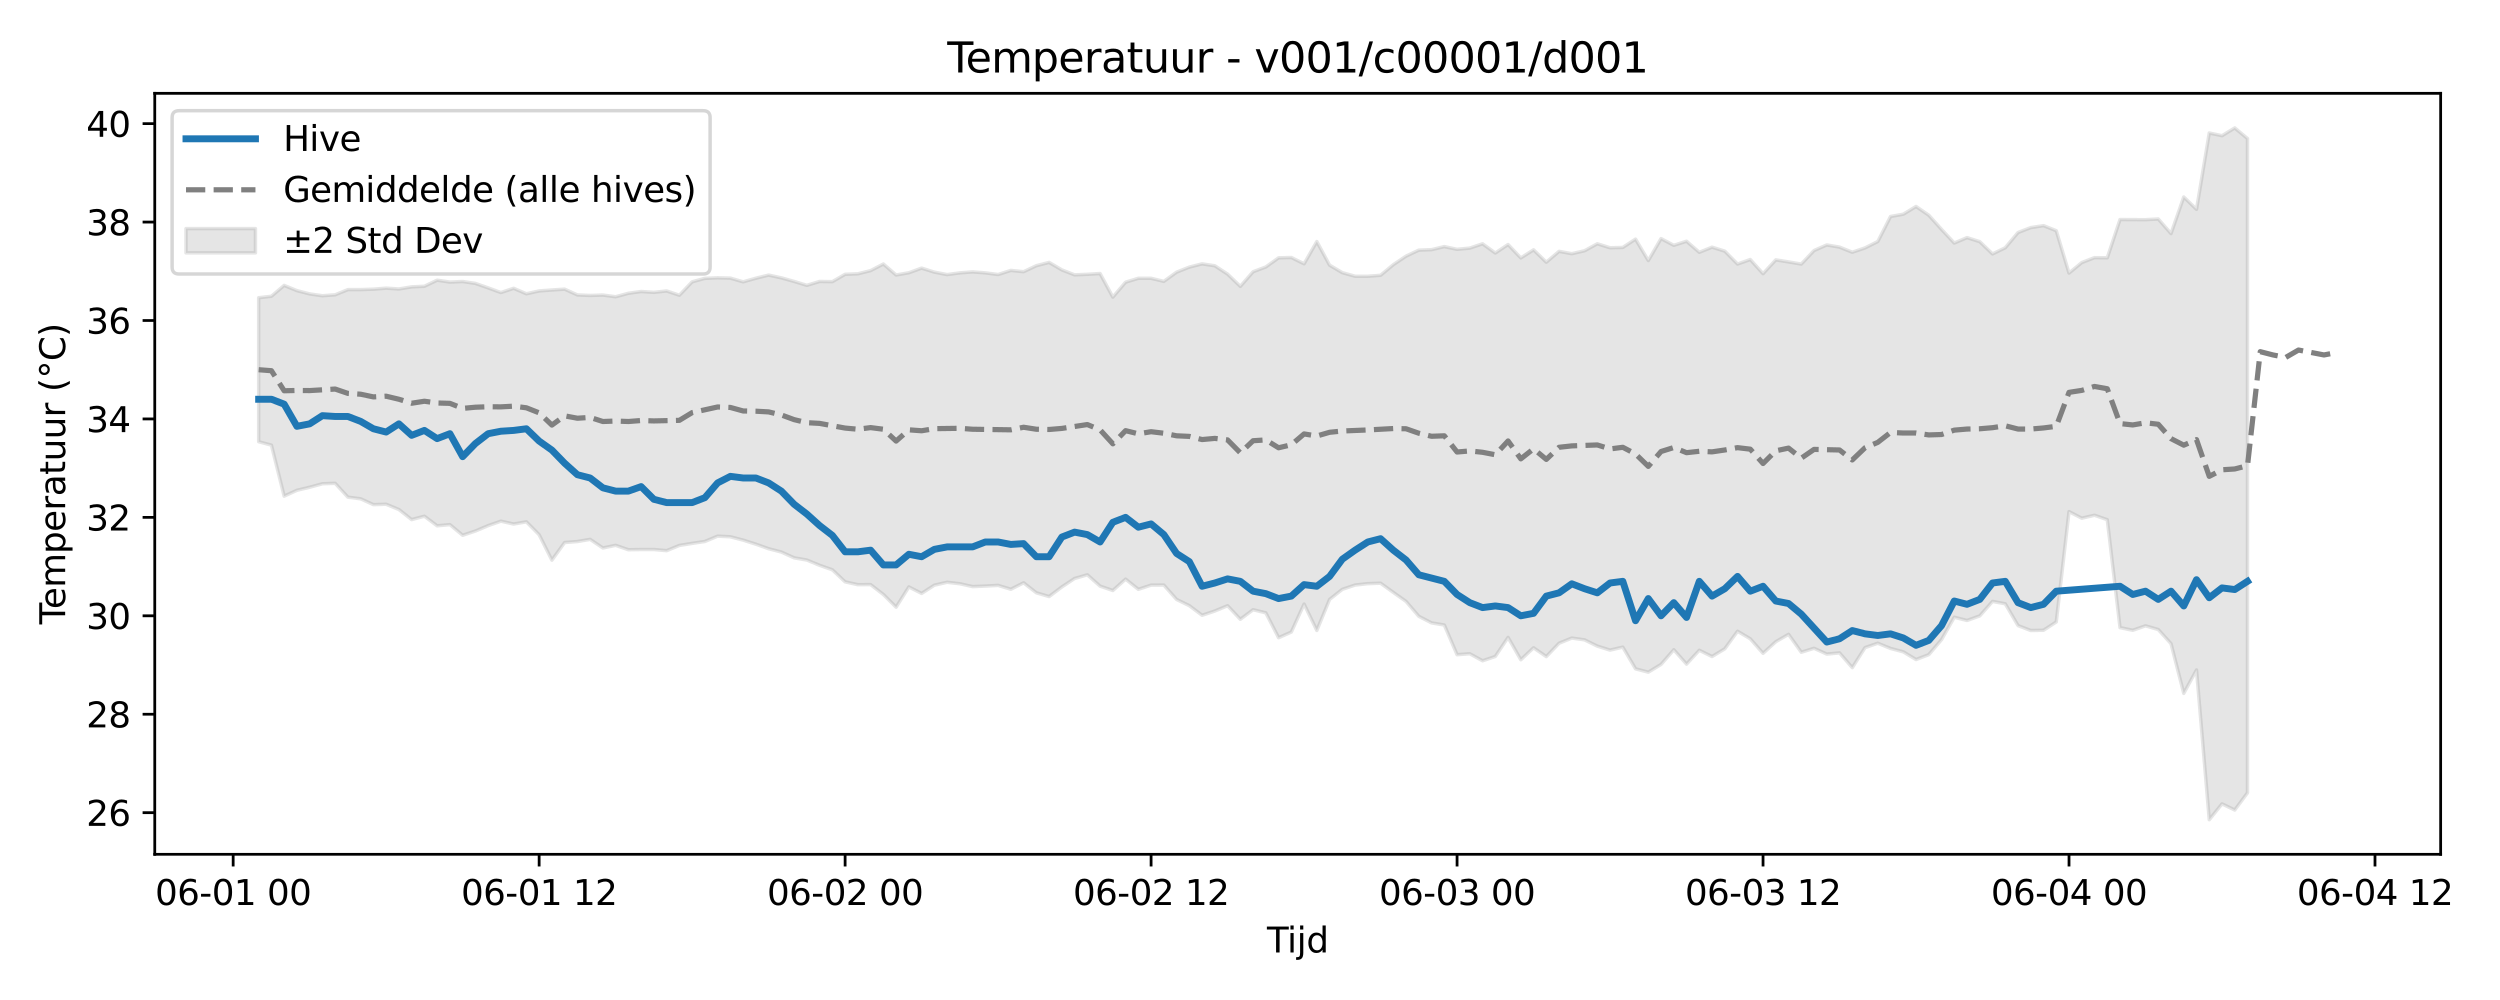<?xml version="1.0" encoding="utf-8" standalone="no"?>
<!DOCTYPE svg PUBLIC "-//W3C//DTD SVG 1.1//EN"
  "http://www.w3.org/Graphics/SVG/1.1/DTD/svg11.dtd">
<svg xmlns:xlink="http://www.w3.org/1999/xlink" width="720pt" height="288pt" viewBox="0 0 720 288" xmlns="http://www.w3.org/2000/svg" version="1.1">
 <defs>
  <style type="text/css">*{stroke-linejoin: round; stroke-linecap: butt}</style>
 </defs>
 <g id="figure_1">
  <g id="patch_1">
   <path d="M 0 288 
L 720 288 
L 720 0 
L 0 0 
z
" style="fill: #ffffff"/>
  </g>
  <g id="axes_1">
   <g id="patch_2">
    <path d="M 44.57 246.04 
L 702.907 246.04 
L 702.907 26.88 
L 44.57 26.88 
z
" style="fill: #ffffff"/>
   </g>
   <g id="FillBetweenPolyCollection_1">
    <defs>
     <path id="mc94e018314" d="M 74.494 -202.256 
L 74.494 -160.787 
L 78.166 -159.798 
L 81.838 -145.112 
L 85.51 -146.795 
L 89.181 -147.671 
L 92.853 -148.673 
L 96.525 -148.807 
L 100.196 -144.812 
L 103.868 -144.341 
L 107.54 -142.663 
L 111.212 -142.772 
L 114.883 -141.257 
L 118.555 -138.351 
L 122.227 -139.33 
L 125.898 -136.565 
L 129.57 -136.908 
L 133.242 -133.841 
L 136.913 -135.062 
L 140.585 -136.618 
L 144.257 -137.899 
L 147.929 -137.078 
L 151.6 -137.716 
L 155.272 -133.991 
L 158.944 -126.668 
L 162.615 -131.754 
L 166.287 -132.035 
L 169.959 -132.662 
L 173.631 -130.184 
L 177.302 -130.941 
L 180.974 -129.675 
L 184.646 -129.735 
L 188.317 -129.738 
L 191.989 -129.408 
L 195.661 -130.909 
L 199.333 -131.505 
L 203.004 -132.053 
L 206.676 -133.589 
L 210.348 -133.405 
L 214.019 -132.446 
L 217.691 -131.278 
L 221.363 -129.968 
L 225.034 -129.007 
L 228.706 -127.342 
L 232.378 -126.709 
L 236.05 -125.186 
L 239.721 -123.894 
L 243.393 -120.428 
L 247.065 -119.609 
L 250.736 -119.639 
L 254.408 -116.787 
L 258.08 -113.134 
L 261.752 -118.968 
L 265.423 -117.092 
L 269.095 -119.466 
L 272.767 -120.306 
L 276.438 -119.879 
L 280.11 -119.061 
L 283.782 -119.204 
L 287.454 -119.41 
L 291.125 -118.295 
L 294.797 -120.152 
L 298.469 -117.277 
L 302.14 -116.187 
L 305.812 -118.956 
L 309.484 -121.395 
L 313.155 -122.454 
L 316.827 -119.194 
L 320.499 -117.934 
L 324.171 -121.212 
L 327.842 -118.27 
L 331.514 -119.484 
L 335.186 -119.495 
L 338.857 -115.362 
L 342.529 -113.563 
L 346.201 -110.806 
L 349.873 -112.029 
L 353.544 -113.552 
L 357.216 -109.643 
L 360.888 -112.4 
L 364.559 -111.498 
L 368.231 -104.336 
L 371.903 -105.97 
L 375.575 -114.026 
L 379.246 -106.428 
L 382.918 -115.36 
L 386.59 -118.27 
L 390.261 -119.502 
L 393.933 -119.908 
L 397.605 -120.04 
L 401.276 -117.386 
L 404.948 -114.789 
L 408.62 -110.498 
L 412.292 -108.608 
L 415.963 -107.993 
L 419.635 -99.443 
L 423.307 -99.72 
L 426.978 -97.692 
L 430.65 -98.934 
L 434.322 -104.426 
L 437.994 -97.986 
L 441.665 -101.436 
L 445.337 -98.897 
L 449.009 -102.746 
L 452.68 -104.234 
L 456.352 -103.722 
L 460.024 -101.917 
L 463.696 -100.769 
L 467.367 -101.625 
L 471.039 -95.373 
L 474.711 -94.412 
L 478.382 -96.646 
L 482.054 -100.874 
L 485.726 -96.733 
L 489.397 -100.727 
L 493.069 -98.915 
L 496.741 -101.137 
L 500.413 -106.2 
L 504.084 -104.023 
L 507.756 -99.845 
L 511.428 -103.181 
L 515.099 -105.313 
L 518.771 -100.149 
L 522.443 -101.294 
L 526.115 -99.62 
L 529.786 -99.978 
L 533.458 -95.71 
L 537.13 -101.487 
L 540.801 -102.754 
L 544.473 -101.25 
L 548.145 -100.274 
L 551.817 -98.05 
L 555.488 -99.456 
L 559.16 -103.779 
L 562.832 -110.231 
L 566.503 -109.301 
L 570.175 -110.623 
L 573.847 -114.792 
L 577.518 -114.11 
L 581.19 -107.831 
L 584.862 -106.413 
L 588.534 -106.481 
L 592.205 -108.889 
L 595.877 -140.655 
L 599.549 -138.755 
L 603.22 -139.606 
L 606.892 -138.323 
L 610.564 -107.242 
L 614.236 -106.478 
L 617.907 -107.758 
L 621.579 -106.692 
L 625.251 -102.629 
L 628.922 -88.309 
L 632.594 -95.056 
L 636.266 -51.922 
L 639.938 -56.484 
L 643.609 -54.716 
L 647.281 -59.67 
L 647.281 -248.094 
L 647.281 -248.094 
L 643.609 -251.158 
L 639.938 -248.917 
L 636.266 -249.7 
L 632.594 -227.709 
L 628.922 -231.267 
L 625.251 -220.727 
L 621.579 -224.932 
L 617.907 -224.732 
L 614.236 -224.752 
L 610.564 -224.776 
L 606.892 -213.759 
L 603.22 -213.799 
L 599.549 -212.382 
L 595.877 -209.348 
L 592.205 -221.553 
L 588.534 -223.016 
L 584.862 -222.454 
L 581.19 -221.037 
L 577.518 -216.648 
L 573.847 -214.863 
L 570.175 -218.402 
L 566.503 -219.566 
L 562.832 -218.006 
L 559.16 -221.939 
L 555.488 -226.026 
L 551.817 -228.534 
L 548.145 -226.31 
L 544.473 -225.649 
L 540.801 -218.442 
L 537.13 -216.603 
L 533.458 -215.361 
L 529.786 -216.83 
L 526.115 -217.459 
L 522.443 -215.852 
L 518.771 -211.946 
L 515.099 -212.576 
L 511.428 -213.156 
L 507.756 -209.179 
L 504.084 -213.258 
L 500.413 -211.958 
L 496.741 -215.671 
L 493.069 -216.814 
L 489.397 -215.339 
L 485.726 -218.523 
L 482.054 -217.352 
L 478.382 -219.286 
L 474.711 -212.958 
L 471.039 -219.14 
L 467.367 -216.736 
L 463.696 -216.647 
L 460.024 -217.794 
L 456.352 -215.786 
L 452.68 -214.936 
L 449.009 -215.615 
L 445.337 -212.489 
L 441.665 -216.047 
L 437.994 -213.715 
L 434.322 -217.58 
L 430.65 -215.129 
L 426.978 -217.789 
L 423.307 -216.549 
L 419.635 -216.196 
L 415.963 -216.983 
L 412.292 -216.098 
L 408.62 -215.963 
L 404.948 -214.236 
L 401.276 -211.775 
L 397.605 -208.715 
L 393.933 -208.442 
L 390.261 -208.443 
L 386.59 -209.473 
L 382.918 -211.641 
L 379.246 -218.439 
L 375.575 -212.029 
L 371.903 -213.842 
L 368.231 -213.744 
L 364.559 -211.115 
L 360.888 -209.741 
L 357.216 -205.523 
L 353.544 -209.062 
L 349.873 -211.461 
L 346.201 -212.009 
L 342.529 -211.075 
L 338.857 -209.614 
L 335.186 -206.965 
L 331.514 -207.854 
L 327.842 -207.852 
L 324.171 -206.734 
L 320.499 -202.43 
L 316.827 -209.224 
L 313.155 -209.001 
L 309.484 -208.846 
L 305.812 -210.271 
L 302.14 -212.433 
L 298.469 -211.478 
L 294.797 -209.751 
L 291.125 -210.122 
L 287.454 -208.94 
L 283.782 -209.417 
L 280.11 -209.694 
L 276.438 -209.416 
L 272.767 -208.922 
L 269.095 -209.627 
L 265.423 -210.785 
L 261.752 -209.45 
L 258.08 -208.805 
L 254.408 -211.969 
L 250.736 -210.061 
L 247.065 -209.146 
L 243.393 -209.002 
L 239.721 -206.886 
L 236.05 -206.944 
L 232.378 -205.826 
L 228.706 -206.948 
L 225.034 -207.982 
L 221.363 -208.776 
L 217.691 -207.872 
L 214.019 -206.838 
L 210.348 -207.905 
L 206.676 -207.991 
L 203.004 -207.839 
L 199.333 -206.835 
L 195.661 -202.976 
L 191.989 -204.207 
L 188.317 -203.809 
L 184.646 -204.049 
L 180.974 -203.535 
L 177.302 -202.538 
L 173.631 -203.026 
L 169.959 -202.911 
L 166.287 -203.065 
L 162.615 -204.729 
L 158.944 -204.483 
L 155.272 -204.213 
L 151.6 -203.391 
L 147.929 -204.973 
L 144.257 -203.748 
L 140.585 -205.097 
L 136.913 -206.382 
L 133.242 -206.928 
L 129.57 -206.763 
L 125.898 -207.309 
L 122.227 -205.556 
L 118.555 -205.389 
L 114.883 -204.777 
L 111.212 -205.017 
L 107.54 -204.721 
L 103.868 -204.596 
L 100.196 -204.596 
L 96.525 -203.1 
L 92.853 -202.828 
L 89.181 -203.358 
L 85.51 -204.301 
L 81.838 -205.805 
L 78.166 -202.678 
L 74.494 -202.256 
z
" style="stroke: #808080; stroke-opacity: 0.2"/>
    </defs>
    <g clip-path="url(#p8c0714618b)">
     <use xlink:href="#mc94e018314" x="0" y="288" style="fill: #808080; fill-opacity: 0.2; stroke: #808080; stroke-opacity: 0.2"/>
    </g>
   </g>
   <g id="matplotlib.axis_1">
    <g id="xtick_1">
     <g id="line2d_1">
      <defs>
       <path id="m89328e967d" d="M 0 0 
L 0 3.5 
" style="stroke: #000000; stroke-width: 0.8"/>
      </defs>
      <g>
       <use xlink:href="#m89328e967d" x="67.151" y="246.04" style="stroke: #000000; stroke-width: 0.8"/>
      </g>
     </g>
     <g id="text_1">
      <!-- 06-01 00 -->
      <g transform="translate(44.671 260.638) scale(0.1 -0.1)">
       <defs>
        <path id="DejaVuSans-30" d="M 2034 4250 
Q 1547 4250 1301 3770 
Q 1056 3291 1056 2328 
Q 1056 1369 1301 889 
Q 1547 409 2034 409 
Q 2525 409 2770 889 
Q 3016 1369 3016 2328 
Q 3016 3291 2770 3770 
Q 2525 4250 2034 4250 
z
M 2034 4750 
Q 2819 4750 3233 4129 
Q 3647 3509 3647 2328 
Q 3647 1150 3233 529 
Q 2819 -91 2034 -91 
Q 1250 -91 836 529 
Q 422 1150 422 2328 
Q 422 3509 836 4129 
Q 1250 4750 2034 4750 
z
" transform="scale(0.016)"/>
        <path id="DejaVuSans-36" d="M 2113 2584 
Q 1688 2584 1439 2293 
Q 1191 2003 1191 1497 
Q 1191 994 1439 701 
Q 1688 409 2113 409 
Q 2538 409 2786 701 
Q 3034 994 3034 1497 
Q 3034 2003 2786 2293 
Q 2538 2584 2113 2584 
z
M 3366 4563 
L 3366 3988 
Q 3128 4100 2886 4159 
Q 2644 4219 2406 4219 
Q 1781 4219 1451 3797 
Q 1122 3375 1075 2522 
Q 1259 2794 1537 2939 
Q 1816 3084 2150 3084 
Q 2853 3084 3261 2657 
Q 3669 2231 3669 1497 
Q 3669 778 3244 343 
Q 2819 -91 2113 -91 
Q 1303 -91 875 529 
Q 447 1150 447 2328 
Q 447 3434 972 4092 
Q 1497 4750 2381 4750 
Q 2619 4750 2861 4703 
Q 3103 4656 3366 4563 
z
" transform="scale(0.016)"/>
        <path id="DejaVuSans-2d" d="M 313 2009 
L 1997 2009 
L 1997 1497 
L 313 1497 
L 313 2009 
z
" transform="scale(0.016)"/>
        <path id="DejaVuSans-31" d="M 794 531 
L 1825 531 
L 1825 4091 
L 703 3866 
L 703 4441 
L 1819 4666 
L 2450 4666 
L 2450 531 
L 3481 531 
L 3481 0 
L 794 0 
L 794 531 
z
" transform="scale(0.016)"/>
        <path id="DejaVuSans-20" transform="scale(0.016)"/>
       </defs>
       <use xlink:href="#DejaVuSans-30"/>
       <use xlink:href="#DejaVuSans-36" transform="translate(63.623 0)"/>
       <use xlink:href="#DejaVuSans-2d" transform="translate(127.246 0)"/>
       <use xlink:href="#DejaVuSans-30" transform="translate(163.33 0)"/>
       <use xlink:href="#DejaVuSans-31" transform="translate(226.953 0)"/>
       <use xlink:href="#DejaVuSans-20" transform="translate(290.576 0)"/>
       <use xlink:href="#DejaVuSans-30" transform="translate(322.363 0)"/>
       <use xlink:href="#DejaVuSans-30" transform="translate(385.986 0)"/>
      </g>
     </g>
    </g>
    <g id="xtick_2">
     <g id="line2d_2">
      <g>
       <use xlink:href="#m89328e967d" x="155.272" y="246.04" style="stroke: #000000; stroke-width: 0.8"/>
      </g>
     </g>
     <g id="text_2">
      <!-- 06-01 12 -->
      <g transform="translate(132.792 260.638) scale(0.1 -0.1)">
       <defs>
        <path id="DejaVuSans-32" d="M 1228 531 
L 3431 531 
L 3431 0 
L 469 0 
L 469 531 
Q 828 903 1448 1529 
Q 2069 2156 2228 2338 
Q 2531 2678 2651 2914 
Q 2772 3150 2772 3378 
Q 2772 3750 2511 3984 
Q 2250 4219 1831 4219 
Q 1534 4219 1204 4116 
Q 875 4013 500 3803 
L 500 4441 
Q 881 4594 1212 4672 
Q 1544 4750 1819 4750 
Q 2544 4750 2975 4387 
Q 3406 4025 3406 3419 
Q 3406 3131 3298 2873 
Q 3191 2616 2906 2266 
Q 2828 2175 2409 1742 
Q 1991 1309 1228 531 
z
" transform="scale(0.016)"/>
       </defs>
       <use xlink:href="#DejaVuSans-30"/>
       <use xlink:href="#DejaVuSans-36" transform="translate(63.623 0)"/>
       <use xlink:href="#DejaVuSans-2d" transform="translate(127.246 0)"/>
       <use xlink:href="#DejaVuSans-30" transform="translate(163.33 0)"/>
       <use xlink:href="#DejaVuSans-31" transform="translate(226.953 0)"/>
       <use xlink:href="#DejaVuSans-20" transform="translate(290.576 0)"/>
       <use xlink:href="#DejaVuSans-31" transform="translate(322.363 0)"/>
       <use xlink:href="#DejaVuSans-32" transform="translate(385.986 0)"/>
      </g>
     </g>
    </g>
    <g id="xtick_3">
     <g id="line2d_3">
      <g>
       <use xlink:href="#m89328e967d" x="243.393" y="246.04" style="stroke: #000000; stroke-width: 0.8"/>
      </g>
     </g>
     <g id="text_3">
      <!-- 06-02 00 -->
      <g transform="translate(220.913 260.638) scale(0.1 -0.1)">
       <use xlink:href="#DejaVuSans-30"/>
       <use xlink:href="#DejaVuSans-36" transform="translate(63.623 0)"/>
       <use xlink:href="#DejaVuSans-2d" transform="translate(127.246 0)"/>
       <use xlink:href="#DejaVuSans-30" transform="translate(163.33 0)"/>
       <use xlink:href="#DejaVuSans-32" transform="translate(226.953 0)"/>
       <use xlink:href="#DejaVuSans-20" transform="translate(290.576 0)"/>
       <use xlink:href="#DejaVuSans-30" transform="translate(322.363 0)"/>
       <use xlink:href="#DejaVuSans-30" transform="translate(385.986 0)"/>
      </g>
     </g>
    </g>
    <g id="xtick_4">
     <g id="line2d_4">
      <g>
       <use xlink:href="#m89328e967d" x="331.514" y="246.04" style="stroke: #000000; stroke-width: 0.8"/>
      </g>
     </g>
     <g id="text_4">
      <!-- 06-02 12 -->
      <g transform="translate(309.034 260.638) scale(0.1 -0.1)">
       <use xlink:href="#DejaVuSans-30"/>
       <use xlink:href="#DejaVuSans-36" transform="translate(63.623 0)"/>
       <use xlink:href="#DejaVuSans-2d" transform="translate(127.246 0)"/>
       <use xlink:href="#DejaVuSans-30" transform="translate(163.33 0)"/>
       <use xlink:href="#DejaVuSans-32" transform="translate(226.953 0)"/>
       <use xlink:href="#DejaVuSans-20" transform="translate(290.576 0)"/>
       <use xlink:href="#DejaVuSans-31" transform="translate(322.363 0)"/>
       <use xlink:href="#DejaVuSans-32" transform="translate(385.986 0)"/>
      </g>
     </g>
    </g>
    <g id="xtick_5">
     <g id="line2d_5">
      <g>
       <use xlink:href="#m89328e967d" x="419.635" y="246.04" style="stroke: #000000; stroke-width: 0.8"/>
      </g>
     </g>
     <g id="text_5">
      <!-- 06-03 00 -->
      <g transform="translate(397.155 260.638) scale(0.1 -0.1)">
       <defs>
        <path id="DejaVuSans-33" d="M 2597 2516 
Q 3050 2419 3304 2112 
Q 3559 1806 3559 1356 
Q 3559 666 3084 287 
Q 2609 -91 1734 -91 
Q 1441 -91 1130 -33 
Q 819 25 488 141 
L 488 750 
Q 750 597 1062 519 
Q 1375 441 1716 441 
Q 2309 441 2620 675 
Q 2931 909 2931 1356 
Q 2931 1769 2642 2001 
Q 2353 2234 1838 2234 
L 1294 2234 
L 1294 2753 
L 1863 2753 
Q 2328 2753 2575 2939 
Q 2822 3125 2822 3475 
Q 2822 3834 2567 4026 
Q 2313 4219 1838 4219 
Q 1578 4219 1281 4162 
Q 984 4106 628 3988 
L 628 4550 
Q 988 4650 1302 4700 
Q 1616 4750 1894 4750 
Q 2613 4750 3031 4423 
Q 3450 4097 3450 3541 
Q 3450 3153 3228 2886 
Q 3006 2619 2597 2516 
z
" transform="scale(0.016)"/>
       </defs>
       <use xlink:href="#DejaVuSans-30"/>
       <use xlink:href="#DejaVuSans-36" transform="translate(63.623 0)"/>
       <use xlink:href="#DejaVuSans-2d" transform="translate(127.246 0)"/>
       <use xlink:href="#DejaVuSans-30" transform="translate(163.33 0)"/>
       <use xlink:href="#DejaVuSans-33" transform="translate(226.953 0)"/>
       <use xlink:href="#DejaVuSans-20" transform="translate(290.576 0)"/>
       <use xlink:href="#DejaVuSans-30" transform="translate(322.363 0)"/>
       <use xlink:href="#DejaVuSans-30" transform="translate(385.986 0)"/>
      </g>
     </g>
    </g>
    <g id="xtick_6">
     <g id="line2d_6">
      <g>
       <use xlink:href="#m89328e967d" x="507.756" y="246.04" style="stroke: #000000; stroke-width: 0.8"/>
      </g>
     </g>
     <g id="text_6">
      <!-- 06-03 12 -->
      <g transform="translate(485.276 260.638) scale(0.1 -0.1)">
       <use xlink:href="#DejaVuSans-30"/>
       <use xlink:href="#DejaVuSans-36" transform="translate(63.623 0)"/>
       <use xlink:href="#DejaVuSans-2d" transform="translate(127.246 0)"/>
       <use xlink:href="#DejaVuSans-30" transform="translate(163.33 0)"/>
       <use xlink:href="#DejaVuSans-33" transform="translate(226.953 0)"/>
       <use xlink:href="#DejaVuSans-20" transform="translate(290.576 0)"/>
       <use xlink:href="#DejaVuSans-31" transform="translate(322.363 0)"/>
       <use xlink:href="#DejaVuSans-32" transform="translate(385.986 0)"/>
      </g>
     </g>
    </g>
    <g id="xtick_7">
     <g id="line2d_7">
      <g>
       <use xlink:href="#m89328e967d" x="595.877" y="246.04" style="stroke: #000000; stroke-width: 0.8"/>
      </g>
     </g>
     <g id="text_7">
      <!-- 06-04 00 -->
      <g transform="translate(573.397 260.638) scale(0.1 -0.1)">
       <defs>
        <path id="DejaVuSans-34" d="M 2419 4116 
L 825 1625 
L 2419 1625 
L 2419 4116 
z
M 2253 4666 
L 3047 4666 
L 3047 1625 
L 3713 1625 
L 3713 1100 
L 3047 1100 
L 3047 0 
L 2419 0 
L 2419 1100 
L 313 1100 
L 313 1709 
L 2253 4666 
z
" transform="scale(0.016)"/>
       </defs>
       <use xlink:href="#DejaVuSans-30"/>
       <use xlink:href="#DejaVuSans-36" transform="translate(63.623 0)"/>
       <use xlink:href="#DejaVuSans-2d" transform="translate(127.246 0)"/>
       <use xlink:href="#DejaVuSans-30" transform="translate(163.33 0)"/>
       <use xlink:href="#DejaVuSans-34" transform="translate(226.953 0)"/>
       <use xlink:href="#DejaVuSans-20" transform="translate(290.576 0)"/>
       <use xlink:href="#DejaVuSans-30" transform="translate(322.363 0)"/>
       <use xlink:href="#DejaVuSans-30" transform="translate(385.986 0)"/>
      </g>
     </g>
    </g>
    <g id="xtick_8">
     <g id="line2d_8">
      <g>
       <use xlink:href="#m89328e967d" x="683.998" y="246.04" style="stroke: #000000; stroke-width: 0.8"/>
      </g>
     </g>
     <g id="text_8">
      <!-- 06-04 12 -->
      <g transform="translate(661.518 260.638) scale(0.1 -0.1)">
       <use xlink:href="#DejaVuSans-30"/>
       <use xlink:href="#DejaVuSans-36" transform="translate(63.623 0)"/>
       <use xlink:href="#DejaVuSans-2d" transform="translate(127.246 0)"/>
       <use xlink:href="#DejaVuSans-30" transform="translate(163.33 0)"/>
       <use xlink:href="#DejaVuSans-34" transform="translate(226.953 0)"/>
       <use xlink:href="#DejaVuSans-20" transform="translate(290.576 0)"/>
       <use xlink:href="#DejaVuSans-31" transform="translate(322.363 0)"/>
       <use xlink:href="#DejaVuSans-32" transform="translate(385.986 0)"/>
      </g>
     </g>
    </g>
    <g id="text_9">
     <!-- Tijd -->
     <g transform="translate(364.889 274.317) scale(0.1 -0.1)">
      <defs>
       <path id="DejaVuSans-54" d="M -19 4666 
L 3928 4666 
L 3928 4134 
L 2272 4134 
L 2272 0 
L 1638 0 
L 1638 4134 
L -19 4134 
L -19 4666 
z
" transform="scale(0.016)"/>
       <path id="DejaVuSans-69" d="M 603 3500 
L 1178 3500 
L 1178 0 
L 603 0 
L 603 3500 
z
M 603 4863 
L 1178 4863 
L 1178 4134 
L 603 4134 
L 603 4863 
z
" transform="scale(0.016)"/>
       <path id="DejaVuSans-6a" d="M 603 3500 
L 1178 3500 
L 1178 -63 
Q 1178 -731 923 -1031 
Q 669 -1331 103 -1331 
L -116 -1331 
L -116 -844 
L 38 -844 
Q 366 -844 484 -692 
Q 603 -541 603 -63 
L 603 3500 
z
M 603 4863 
L 1178 4863 
L 1178 4134 
L 603 4134 
L 603 4863 
z
" transform="scale(0.016)"/>
       <path id="DejaVuSans-64" d="M 2906 2969 
L 2906 4863 
L 3481 4863 
L 3481 0 
L 2906 0 
L 2906 525 
Q 2725 213 2448 61 
Q 2172 -91 1784 -91 
Q 1150 -91 751 415 
Q 353 922 353 1747 
Q 353 2572 751 3078 
Q 1150 3584 1784 3584 
Q 2172 3584 2448 3432 
Q 2725 3281 2906 2969 
z
M 947 1747 
Q 947 1113 1208 752 
Q 1469 391 1925 391 
Q 2381 391 2643 752 
Q 2906 1113 2906 1747 
Q 2906 2381 2643 2742 
Q 2381 3103 1925 3103 
Q 1469 3103 1208 2742 
Q 947 2381 947 1747 
z
" transform="scale(0.016)"/>
      </defs>
      <use xlink:href="#DejaVuSans-54"/>
      <use xlink:href="#DejaVuSans-69" transform="translate(57.959 0)"/>
      <use xlink:href="#DejaVuSans-6a" transform="translate(85.742 0)"/>
      <use xlink:href="#DejaVuSans-64" transform="translate(113.525 0)"/>
     </g>
    </g>
   </g>
   <g id="matplotlib.axis_2">
    <g id="ytick_1">
     <g id="line2d_9">
      <defs>
       <path id="m4660c1a009" d="M 0 0 
L -3.5 0 
" style="stroke: #000000; stroke-width: 0.8"/>
      </defs>
      <g>
       <use xlink:href="#m4660c1a009" x="44.57" y="234.045" style="stroke: #000000; stroke-width: 0.8"/>
      </g>
     </g>
     <g id="text_10">
      <!-- 26 -->
      <g transform="translate(24.845 237.844) scale(0.1 -0.1)">
       <use xlink:href="#DejaVuSans-32"/>
       <use xlink:href="#DejaVuSans-36" transform="translate(63.623 0)"/>
      </g>
     </g>
    </g>
    <g id="ytick_2">
     <g id="line2d_10">
      <g>
       <use xlink:href="#m4660c1a009" x="44.57" y="205.697" style="stroke: #000000; stroke-width: 0.8"/>
      </g>
     </g>
     <g id="text_11">
      <!-- 28 -->
      <g transform="translate(24.845 209.496) scale(0.1 -0.1)">
       <defs>
        <path id="DejaVuSans-38" d="M 2034 2216 
Q 1584 2216 1326 1975 
Q 1069 1734 1069 1313 
Q 1069 891 1326 650 
Q 1584 409 2034 409 
Q 2484 409 2743 651 
Q 3003 894 3003 1313 
Q 3003 1734 2745 1975 
Q 2488 2216 2034 2216 
z
M 1403 2484 
Q 997 2584 770 2862 
Q 544 3141 544 3541 
Q 544 4100 942 4425 
Q 1341 4750 2034 4750 
Q 2731 4750 3128 4425 
Q 3525 4100 3525 3541 
Q 3525 3141 3298 2862 
Q 3072 2584 2669 2484 
Q 3125 2378 3379 2068 
Q 3634 1759 3634 1313 
Q 3634 634 3220 271 
Q 2806 -91 2034 -91 
Q 1263 -91 848 271 
Q 434 634 434 1313 
Q 434 1759 690 2068 
Q 947 2378 1403 2484 
z
M 1172 3481 
Q 1172 3119 1398 2916 
Q 1625 2713 2034 2713 
Q 2441 2713 2670 2916 
Q 2900 3119 2900 3481 
Q 2900 3844 2670 4047 
Q 2441 4250 2034 4250 
Q 1625 4250 1398 4047 
Q 1172 3844 1172 3481 
z
" transform="scale(0.016)"/>
       </defs>
       <use xlink:href="#DejaVuSans-32"/>
       <use xlink:href="#DejaVuSans-38" transform="translate(63.623 0)"/>
      </g>
     </g>
    </g>
    <g id="ytick_3">
     <g id="line2d_11">
      <g>
       <use xlink:href="#m4660c1a009" x="44.57" y="177.349" style="stroke: #000000; stroke-width: 0.8"/>
      </g>
     </g>
     <g id="text_12">
      <!-- 30 -->
      <g transform="translate(24.845 181.148) scale(0.1 -0.1)">
       <use xlink:href="#DejaVuSans-33"/>
       <use xlink:href="#DejaVuSans-30" transform="translate(63.623 0)"/>
      </g>
     </g>
    </g>
    <g id="ytick_4">
     <g id="line2d_12">
      <g>
       <use xlink:href="#m4660c1a009" x="44.57" y="149.001" style="stroke: #000000; stroke-width: 0.8"/>
      </g>
     </g>
     <g id="text_13">
      <!-- 32 -->
      <g transform="translate(24.845 152.8) scale(0.1 -0.1)">
       <use xlink:href="#DejaVuSans-33"/>
       <use xlink:href="#DejaVuSans-32" transform="translate(63.623 0)"/>
      </g>
     </g>
    </g>
    <g id="ytick_5">
     <g id="line2d_13">
      <g>
       <use xlink:href="#m4660c1a009" x="44.57" y="120.653" style="stroke: #000000; stroke-width: 0.8"/>
      </g>
     </g>
     <g id="text_14">
      <!-- 34 -->
      <g transform="translate(24.845 124.452) scale(0.1 -0.1)">
       <use xlink:href="#DejaVuSans-33"/>
       <use xlink:href="#DejaVuSans-34" transform="translate(63.623 0)"/>
      </g>
     </g>
    </g>
    <g id="ytick_6">
     <g id="line2d_14">
      <g>
       <use xlink:href="#m4660c1a009" x="44.57" y="92.305" style="stroke: #000000; stroke-width: 0.8"/>
      </g>
     </g>
     <g id="text_15">
      <!-- 36 -->
      <g transform="translate(24.845 96.104) scale(0.1 -0.1)">
       <use xlink:href="#DejaVuSans-33"/>
       <use xlink:href="#DejaVuSans-36" transform="translate(63.623 0)"/>
      </g>
     </g>
    </g>
    <g id="ytick_7">
     <g id="line2d_15">
      <g>
       <use xlink:href="#m4660c1a009" x="44.57" y="63.956" style="stroke: #000000; stroke-width: 0.8"/>
      </g>
     </g>
     <g id="text_16">
      <!-- 38 -->
      <g transform="translate(24.845 67.756) scale(0.1 -0.1)">
       <use xlink:href="#DejaVuSans-33"/>
       <use xlink:href="#DejaVuSans-38" transform="translate(63.623 0)"/>
      </g>
     </g>
    </g>
    <g id="ytick_8">
     <g id="line2d_16">
      <g>
       <use xlink:href="#m4660c1a009" x="44.57" y="35.608" style="stroke: #000000; stroke-width: 0.8"/>
      </g>
     </g>
     <g id="text_17">
      <!-- 40 -->
      <g transform="translate(24.845 39.408) scale(0.1 -0.1)">
       <use xlink:href="#DejaVuSans-34"/>
       <use xlink:href="#DejaVuSans-30" transform="translate(63.623 0)"/>
      </g>
     </g>
    </g>
    <g id="text_18">
     <!-- Temperatuur (°C) -->
     <g transform="translate(18.765 179.816) rotate(-90) scale(0.1 -0.1)">
      <defs>
       <path id="DejaVuSans-65" d="M 3597 1894 
L 3597 1613 
L 953 1613 
Q 991 1019 1311 708 
Q 1631 397 2203 397 
Q 2534 397 2845 478 
Q 3156 559 3463 722 
L 3463 178 
Q 3153 47 2828 -22 
Q 2503 -91 2169 -91 
Q 1331 -91 842 396 
Q 353 884 353 1716 
Q 353 2575 817 3079 
Q 1281 3584 2069 3584 
Q 2775 3584 3186 3129 
Q 3597 2675 3597 1894 
z
M 3022 2063 
Q 3016 2534 2758 2815 
Q 2500 3097 2075 3097 
Q 1594 3097 1305 2825 
Q 1016 2553 972 2059 
L 3022 2063 
z
" transform="scale(0.016)"/>
       <path id="DejaVuSans-6d" d="M 3328 2828 
Q 3544 3216 3844 3400 
Q 4144 3584 4550 3584 
Q 5097 3584 5394 3201 
Q 5691 2819 5691 2113 
L 5691 0 
L 5113 0 
L 5113 2094 
Q 5113 2597 4934 2840 
Q 4756 3084 4391 3084 
Q 3944 3084 3684 2787 
Q 3425 2491 3425 1978 
L 3425 0 
L 2847 0 
L 2847 2094 
Q 2847 2600 2669 2842 
Q 2491 3084 2119 3084 
Q 1678 3084 1418 2786 
Q 1159 2488 1159 1978 
L 1159 0 
L 581 0 
L 581 3500 
L 1159 3500 
L 1159 2956 
Q 1356 3278 1631 3431 
Q 1906 3584 2284 3584 
Q 2666 3584 2933 3390 
Q 3200 3197 3328 2828 
z
" transform="scale(0.016)"/>
       <path id="DejaVuSans-70" d="M 1159 525 
L 1159 -1331 
L 581 -1331 
L 581 3500 
L 1159 3500 
L 1159 2969 
Q 1341 3281 1617 3432 
Q 1894 3584 2278 3584 
Q 2916 3584 3314 3078 
Q 3713 2572 3713 1747 
Q 3713 922 3314 415 
Q 2916 -91 2278 -91 
Q 1894 -91 1617 61 
Q 1341 213 1159 525 
z
M 3116 1747 
Q 3116 2381 2855 2742 
Q 2594 3103 2138 3103 
Q 1681 3103 1420 2742 
Q 1159 2381 1159 1747 
Q 1159 1113 1420 752 
Q 1681 391 2138 391 
Q 2594 391 2855 752 
Q 3116 1113 3116 1747 
z
" transform="scale(0.016)"/>
       <path id="DejaVuSans-72" d="M 2631 2963 
Q 2534 3019 2420 3045 
Q 2306 3072 2169 3072 
Q 1681 3072 1420 2755 
Q 1159 2438 1159 1844 
L 1159 0 
L 581 0 
L 581 3500 
L 1159 3500 
L 1159 2956 
Q 1341 3275 1631 3429 
Q 1922 3584 2338 3584 
Q 2397 3584 2469 3576 
Q 2541 3569 2628 3553 
L 2631 2963 
z
" transform="scale(0.016)"/>
       <path id="DejaVuSans-61" d="M 2194 1759 
Q 1497 1759 1228 1600 
Q 959 1441 959 1056 
Q 959 750 1161 570 
Q 1363 391 1709 391 
Q 2188 391 2477 730 
Q 2766 1069 2766 1631 
L 2766 1759 
L 2194 1759 
z
M 3341 1997 
L 3341 0 
L 2766 0 
L 2766 531 
Q 2569 213 2275 61 
Q 1981 -91 1556 -91 
Q 1019 -91 701 211 
Q 384 513 384 1019 
Q 384 1609 779 1909 
Q 1175 2209 1959 2209 
L 2766 2209 
L 2766 2266 
Q 2766 2663 2505 2880 
Q 2244 3097 1772 3097 
Q 1472 3097 1187 3025 
Q 903 2953 641 2809 
L 641 3341 
Q 956 3463 1253 3523 
Q 1550 3584 1831 3584 
Q 2591 3584 2966 3190 
Q 3341 2797 3341 1997 
z
" transform="scale(0.016)"/>
       <path id="DejaVuSans-74" d="M 1172 4494 
L 1172 3500 
L 2356 3500 
L 2356 3053 
L 1172 3053 
L 1172 1153 
Q 1172 725 1289 603 
Q 1406 481 1766 481 
L 2356 481 
L 2356 0 
L 1766 0 
Q 1100 0 847 248 
Q 594 497 594 1153 
L 594 3053 
L 172 3053 
L 172 3500 
L 594 3500 
L 594 4494 
L 1172 4494 
z
" transform="scale(0.016)"/>
       <path id="DejaVuSans-75" d="M 544 1381 
L 544 3500 
L 1119 3500 
L 1119 1403 
Q 1119 906 1312 657 
Q 1506 409 1894 409 
Q 2359 409 2629 706 
Q 2900 1003 2900 1516 
L 2900 3500 
L 3475 3500 
L 3475 0 
L 2900 0 
L 2900 538 
Q 2691 219 2414 64 
Q 2138 -91 1772 -91 
Q 1169 -91 856 284 
Q 544 659 544 1381 
z
M 1991 3584 
L 1991 3584 
z
" transform="scale(0.016)"/>
       <path id="DejaVuSans-28" d="M 1984 4856 
Q 1566 4138 1362 3434 
Q 1159 2731 1159 2009 
Q 1159 1288 1364 580 
Q 1569 -128 1984 -844 
L 1484 -844 
Q 1016 -109 783 600 
Q 550 1309 550 2009 
Q 550 2706 781 3412 
Q 1013 4119 1484 4856 
L 1984 4856 
z
" transform="scale(0.016)"/>
       <path id="DejaVuSans-b0" d="M 1600 4347 
Q 1350 4347 1178 4173 
Q 1006 4000 1006 3750 
Q 1006 3503 1178 3333 
Q 1350 3163 1600 3163 
Q 1850 3163 2022 3333 
Q 2194 3503 2194 3750 
Q 2194 3997 2020 4172 
Q 1847 4347 1600 4347 
z
M 1600 4750 
Q 1800 4750 1984 4673 
Q 2169 4597 2303 4453 
Q 2447 4313 2519 4134 
Q 2591 3956 2591 3750 
Q 2591 3338 2302 3052 
Q 2013 2766 1594 2766 
Q 1172 2766 890 3047 
Q 609 3328 609 3750 
Q 609 4169 896 4459 
Q 1184 4750 1600 4750 
z
" transform="scale(0.016)"/>
       <path id="DejaVuSans-43" d="M 4122 4306 
L 4122 3641 
Q 3803 3938 3442 4084 
Q 3081 4231 2675 4231 
Q 1875 4231 1450 3742 
Q 1025 3253 1025 2328 
Q 1025 1406 1450 917 
Q 1875 428 2675 428 
Q 3081 428 3442 575 
Q 3803 722 4122 1019 
L 4122 359 
Q 3791 134 3420 21 
Q 3050 -91 2638 -91 
Q 1578 -91 968 557 
Q 359 1206 359 2328 
Q 359 3453 968 4101 
Q 1578 4750 2638 4750 
Q 3056 4750 3426 4639 
Q 3797 4528 4122 4306 
z
" transform="scale(0.016)"/>
       <path id="DejaVuSans-29" d="M 513 4856 
L 1013 4856 
Q 1481 4119 1714 3412 
Q 1947 2706 1947 2009 
Q 1947 1309 1714 600 
Q 1481 -109 1013 -844 
L 513 -844 
Q 928 -128 1133 580 
Q 1338 1288 1338 2009 
Q 1338 2731 1133 3434 
Q 928 4138 513 4856 
z
" transform="scale(0.016)"/>
      </defs>
      <use xlink:href="#DejaVuSans-54"/>
      <use xlink:href="#DejaVuSans-65" transform="translate(44.084 0)"/>
      <use xlink:href="#DejaVuSans-6d" transform="translate(105.607 0)"/>
      <use xlink:href="#DejaVuSans-70" transform="translate(203.02 0)"/>
      <use xlink:href="#DejaVuSans-65" transform="translate(266.496 0)"/>
      <use xlink:href="#DejaVuSans-72" transform="translate(328.02 0)"/>
      <use xlink:href="#DejaVuSans-61" transform="translate(369.133 0)"/>
      <use xlink:href="#DejaVuSans-74" transform="translate(430.412 0)"/>
      <use xlink:href="#DejaVuSans-75" transform="translate(469.621 0)"/>
      <use xlink:href="#DejaVuSans-75" transform="translate(533 0)"/>
      <use xlink:href="#DejaVuSans-72" transform="translate(596.379 0)"/>
      <use xlink:href="#DejaVuSans-20" transform="translate(637.492 0)"/>
      <use xlink:href="#DejaVuSans-28" transform="translate(669.279 0)"/>
      <use xlink:href="#DejaVuSans-b0" transform="translate(708.293 0)"/>
      <use xlink:href="#DejaVuSans-43" transform="translate(758.293 0)"/>
      <use xlink:href="#DejaVuSans-29" transform="translate(828.117 0)"/>
     </g>
    </g>
   </g>
   <g id="line2d_17">
    <path d="M 74.494 114.983 
L 78.166 114.983 
L 81.838 116.4 
L 85.51 122.779 
L 89.181 122.07 
L 92.853 119.708 
L 96.525 119.944 
L 100.196 119.944 
L 103.868 121.361 
L 107.54 123.487 
L 111.212 124.432 
L 114.883 122.07 
L 118.555 125.377 
L 122.227 123.96 
L 125.898 126.322 
L 129.57 124.905 
L 133.242 131.519 
L 136.913 127.74 
L 140.585 124.905 
L 144.257 124.196 
L 147.929 123.96 
L 151.6 123.487 
L 155.272 127.031 
L 158.944 129.629 
L 162.615 133.409 
L 166.287 136.716 
L 169.959 137.661 
L 173.631 140.496 
L 177.302 141.441 
L 180.974 141.441 
L 184.646 140.142 
L 188.317 143.804 
L 191.989 144.748 
L 199.333 144.748 
L 203.004 143.331 
L 206.676 139.079 
L 210.348 137.189 
L 214.019 137.661 
L 217.691 137.661 
L 221.363 139.079 
L 225.034 141.441 
L 228.706 145.221 
L 232.378 148.056 
L 236.05 151.363 
L 239.721 154.198 
L 243.393 158.922 
L 247.065 158.922 
L 250.736 158.45 
L 254.408 162.702 
L 258.08 162.702 
L 261.752 159.631 
L 265.423 160.34 
L 269.095 158.214 
L 272.767 157.505 
L 280.11 157.505 
L 283.782 156.088 
L 287.454 156.088 
L 291.125 156.796 
L 294.797 156.56 
L 298.469 160.34 
L 302.14 160.34 
L 305.812 154.67 
L 309.484 153.253 
L 313.155 153.962 
L 316.827 156.088 
L 320.499 150.418 
L 324.171 149.001 
L 327.842 151.835 
L 331.514 150.891 
L 335.186 153.962 
L 338.857 159.395 
L 342.529 161.757 
L 346.201 168.844 
L 349.873 167.899 
L 353.544 166.718 
L 357.216 167.427 
L 360.888 170.262 
L 364.559 170.97 
L 368.231 172.388 
L 371.903 171.679 
L 375.575 168.372 
L 379.246 168.844 
L 382.918 166.01 
L 386.59 161.049 
L 390.261 158.45 
L 393.933 156.088 
L 397.605 155.143 
L 401.276 158.45 
L 404.948 161.285 
L 408.62 165.537 
L 415.963 167.427 
L 419.635 171.207 
L 423.307 173.569 
L 426.978 174.986 
L 430.65 174.514 
L 434.322 174.986 
L 437.994 177.349 
L 441.665 176.64 
L 445.337 171.679 
L 449.009 170.734 
L 452.68 168.136 
L 456.352 169.553 
L 460.024 170.734 
L 463.696 167.899 
L 467.367 167.427 
L 471.039 178.766 
L 474.711 172.388 
L 478.382 177.349 
L 482.054 173.569 
L 485.726 177.821 
L 489.397 167.427 
L 493.069 171.679 
L 496.741 169.553 
L 500.413 166.01 
L 504.084 170.262 
L 507.756 168.844 
L 511.428 173.097 
L 515.099 173.805 
L 518.771 176.876 
L 526.115 184.908 
L 529.786 183.963 
L 533.458 181.601 
L 537.13 182.546 
L 540.801 183.018 
L 544.473 182.546 
L 548.145 183.727 
L 551.817 185.853 
L 555.488 184.436 
L 559.16 180.184 
L 562.832 173.097 
L 566.503 174.041 
L 570.175 172.624 
L 573.847 167.899 
L 577.518 167.427 
L 581.19 173.569 
L 584.862 174.986 
L 588.534 174.041 
L 592.205 170.262 
L 610.564 168.844 
L 614.236 171.207 
L 617.907 170.262 
L 621.579 172.624 
L 625.251 170.262 
L 628.922 174.514 
L 632.594 166.954 
L 636.266 172.152 
L 639.938 169.317 
L 643.609 169.789 
L 647.281 167.427 
L 647.281 167.427 
" clip-path="url(#p8c0714618b)" style="fill: none; stroke: #1f77b4; stroke-width: 2; stroke-linecap: square"/>
   </g>
   <g id="line2d_18">
    <path d="M 74.494 106.479 
L 78.166 106.762 
L 81.838 112.542 
L 85.51 112.452 
L 89.181 112.486 
L 96.525 112.047 
L 100.196 113.296 
L 103.868 113.532 
L 107.54 114.308 
L 111.212 114.106 
L 114.883 114.983 
L 118.555 116.13 
L 122.227 115.557 
L 125.898 116.063 
L 129.57 116.164 
L 133.242 117.615 
L 136.913 117.278 
L 140.585 117.143 
L 144.257 117.177 
L 147.929 116.974 
L 151.6 117.447 
L 155.272 118.898 
L 158.944 122.424 
L 162.615 119.758 
L 166.287 120.45 
L 169.959 120.214 
L 173.631 121.395 
L 177.302 121.26 
L 180.974 121.395 
L 184.646 121.108 
L 188.317 121.226 
L 195.661 121.058 
L 199.333 118.83 
L 206.676 117.21 
L 210.348 117.345 
L 214.019 118.358 
L 217.691 118.425 
L 221.363 118.628 
L 225.034 119.505 
L 228.706 120.855 
L 232.378 121.733 
L 236.05 121.935 
L 243.393 123.285 
L 247.065 123.622 
L 250.736 123.15 
L 254.408 123.622 
L 258.08 127.031 
L 261.752 123.791 
L 265.423 124.061 
L 269.095 123.454 
L 276.438 123.352 
L 280.11 123.622 
L 291.125 123.791 
L 294.797 123.049 
L 298.469 123.622 
L 302.14 123.69 
L 305.812 123.386 
L 313.155 122.272 
L 316.827 123.791 
L 320.499 127.818 
L 324.171 124.027 
L 327.842 124.939 
L 331.514 124.331 
L 335.186 124.77 
L 338.857 125.512 
L 342.529 125.681 
L 346.201 126.592 
L 349.873 126.255 
L 353.544 126.693 
L 357.216 130.417 
L 360.888 126.93 
L 364.559 126.693 
L 368.231 128.96 
L 371.903 128.094 
L 375.575 124.972 
L 379.246 125.566 
L 382.918 124.5 
L 386.59 124.129 
L 393.933 123.825 
L 401.276 123.42 
L 404.948 123.487 
L 408.62 124.77 
L 412.292 125.647 
L 415.963 125.512 
L 419.635 130.181 
L 423.307 129.866 
L 426.978 130.259 
L 430.65 130.968 
L 434.322 126.997 
L 437.994 132.149 
L 441.665 129.258 
L 445.337 132.307 
L 449.009 128.82 
L 452.68 128.415 
L 460.024 128.145 
L 463.696 129.292 
L 467.367 128.82 
L 471.039 130.743 
L 474.711 134.315 
L 478.382 130.034 
L 482.054 128.887 
L 485.726 130.372 
L 489.397 129.967 
L 493.069 130.136 
L 496.741 129.596 
L 500.413 128.921 
L 504.084 129.36 
L 507.756 133.488 
L 511.428 129.832 
L 515.099 129.056 
L 518.771 131.952 
L 522.443 129.427 
L 529.786 129.596 
L 533.458 132.464 
L 537.13 128.955 
L 540.801 127.402 
L 544.473 124.55 
L 548.145 124.708 
L 551.817 124.708 
L 555.488 125.259 
L 559.16 125.141 
L 562.832 123.881 
L 566.503 123.566 
L 570.175 123.487 
L 573.847 123.172 
L 577.518 122.621 
L 581.19 123.566 
L 584.862 123.566 
L 588.534 123.251 
L 592.205 122.779 
L 595.877 112.999 
L 599.549 112.432 
L 603.22 111.298 
L 606.892 111.959 
L 610.564 121.991 
L 614.236 122.385 
L 617.907 121.755 
L 621.579 122.188 
L 625.251 126.322 
L 628.922 128.212 
L 632.594 126.618 
L 636.266 137.189 
L 639.938 135.299 
L 643.609 135.063 
L 647.281 134.118 
L 650.953 101.281 
L 654.624 102.226 
L 658.296 102.935 
L 661.968 100.809 
L 669.311 102.226 
L 672.983 101.518 
L 672.983 101.518 
" clip-path="url(#p8c0714618b)" style="fill: none; stroke-dasharray: 5.55,2.4; stroke-dashoffset: 0; stroke: #808080; stroke-width: 1.5"/>
   </g>
   <g id="patch_3">
    <path d="M 44.57 246.04 
L 44.57 26.88 
" style="fill: none; stroke: #000000; stroke-width: 0.8; stroke-linejoin: miter; stroke-linecap: square"/>
   </g>
   <g id="patch_4">
    <path d="M 702.907 246.04 
L 702.907 26.88 
" style="fill: none; stroke: #000000; stroke-width: 0.8; stroke-linejoin: miter; stroke-linecap: square"/>
   </g>
   <g id="patch_5">
    <path d="M 44.57 246.04 
L 702.907 246.04 
" style="fill: none; stroke: #000000; stroke-width: 0.8; stroke-linejoin: miter; stroke-linecap: square"/>
   </g>
   <g id="patch_6">
    <path d="M 44.57 26.88 
L 702.907 26.88 
" style="fill: none; stroke: #000000; stroke-width: 0.8; stroke-linejoin: miter; stroke-linecap: square"/>
   </g>
   <g id="text_19">
    <!-- Temperatuur - v001/c00001/d001 -->
    <g transform="translate(272.817 20.88) scale(0.12 -0.12)">
     <defs>
      <path id="DejaVuSans-76" d="M 191 3500 
L 800 3500 
L 1894 563 
L 2988 3500 
L 3597 3500 
L 2284 0 
L 1503 0 
L 191 3500 
z
" transform="scale(0.016)"/>
      <path id="DejaVuSans-2f" d="M 1625 4666 
L 2156 4666 
L 531 -594 
L 0 -594 
L 1625 4666 
z
" transform="scale(0.016)"/>
      <path id="DejaVuSans-63" d="M 3122 3366 
L 3122 2828 
Q 2878 2963 2633 3030 
Q 2388 3097 2138 3097 
Q 1578 3097 1268 2742 
Q 959 2388 959 1747 
Q 959 1106 1268 751 
Q 1578 397 2138 397 
Q 2388 397 2633 464 
Q 2878 531 3122 666 
L 3122 134 
Q 2881 22 2623 -34 
Q 2366 -91 2075 -91 
Q 1284 -91 818 406 
Q 353 903 353 1747 
Q 353 2603 823 3093 
Q 1294 3584 2113 3584 
Q 2378 3584 2631 3529 
Q 2884 3475 3122 3366 
z
" transform="scale(0.016)"/>
     </defs>
     <use xlink:href="#DejaVuSans-54"/>
     <use xlink:href="#DejaVuSans-65" transform="translate(44.084 0)"/>
     <use xlink:href="#DejaVuSans-6d" transform="translate(105.607 0)"/>
     <use xlink:href="#DejaVuSans-70" transform="translate(203.02 0)"/>
     <use xlink:href="#DejaVuSans-65" transform="translate(266.496 0)"/>
     <use xlink:href="#DejaVuSans-72" transform="translate(328.02 0)"/>
     <use xlink:href="#DejaVuSans-61" transform="translate(369.133 0)"/>
     <use xlink:href="#DejaVuSans-74" transform="translate(430.412 0)"/>
     <use xlink:href="#DejaVuSans-75" transform="translate(469.621 0)"/>
     <use xlink:href="#DejaVuSans-75" transform="translate(533 0)"/>
     <use xlink:href="#DejaVuSans-72" transform="translate(596.379 0)"/>
     <use xlink:href="#DejaVuSans-20" transform="translate(637.492 0)"/>
     <use xlink:href="#DejaVuSans-2d" transform="translate(669.279 0)"/>
     <use xlink:href="#DejaVuSans-20" transform="translate(705.363 0)"/>
     <use xlink:href="#DejaVuSans-76" transform="translate(737.15 0)"/>
     <use xlink:href="#DejaVuSans-30" transform="translate(796.33 0)"/>
     <use xlink:href="#DejaVuSans-30" transform="translate(859.953 0)"/>
     <use xlink:href="#DejaVuSans-31" transform="translate(923.576 0)"/>
     <use xlink:href="#DejaVuSans-2f" transform="translate(987.199 0)"/>
     <use xlink:href="#DejaVuSans-63" transform="translate(1020.891 0)"/>
     <use xlink:href="#DejaVuSans-30" transform="translate(1075.871 0)"/>
     <use xlink:href="#DejaVuSans-30" transform="translate(1139.494 0)"/>
     <use xlink:href="#DejaVuSans-30" transform="translate(1203.117 0)"/>
     <use xlink:href="#DejaVuSans-30" transform="translate(1266.74 0)"/>
     <use xlink:href="#DejaVuSans-31" transform="translate(1330.363 0)"/>
     <use xlink:href="#DejaVuSans-2f" transform="translate(1393.986 0)"/>
     <use xlink:href="#DejaVuSans-64" transform="translate(1427.678 0)"/>
     <use xlink:href="#DejaVuSans-30" transform="translate(1491.154 0)"/>
     <use xlink:href="#DejaVuSans-30" transform="translate(1554.777 0)"/>
     <use xlink:href="#DejaVuSans-31" transform="translate(1618.4 0)"/>
    </g>
   </g>
   <g id="legend_1">
    <g id="patch_7">
     <path d="M 51.57 78.914 
L 202.514 78.914 
Q 204.514 78.914 204.514 76.914 
L 204.514 33.88 
Q 204.514 31.88 202.514 31.88 
L 51.57 31.88 
Q 49.57 31.88 49.57 33.88 
L 49.57 76.914 
Q 49.57 78.914 51.57 78.914 
z
" style="fill: #ffffff; opacity: 0.8; stroke: #cccccc; stroke-linejoin: miter"/>
    </g>
    <g id="line2d_19">
     <path d="M 53.57 39.978 
L 63.57 39.978 
L 73.57 39.978 
" style="fill: none; stroke: #1f77b4; stroke-width: 2; stroke-linecap: square"/>
    </g>
    <g id="text_20">
     <!-- Hive -->
     <g transform="translate(81.57 43.478) scale(0.1 -0.1)">
      <defs>
       <path id="DejaVuSans-48" d="M 628 4666 
L 1259 4666 
L 1259 2753 
L 3553 2753 
L 3553 4666 
L 4184 4666 
L 4184 0 
L 3553 0 
L 3553 2222 
L 1259 2222 
L 1259 0 
L 628 0 
L 628 4666 
z
" transform="scale(0.016)"/>
      </defs>
      <use xlink:href="#DejaVuSans-48"/>
      <use xlink:href="#DejaVuSans-69" transform="translate(75.195 0)"/>
      <use xlink:href="#DejaVuSans-76" transform="translate(102.979 0)"/>
      <use xlink:href="#DejaVuSans-65" transform="translate(162.158 0)"/>
     </g>
    </g>
    <g id="line2d_20">
     <path d="M 53.57 54.657 
L 63.57 54.657 
L 73.57 54.657 
" style="fill: none; stroke-dasharray: 5.55,2.4; stroke-dashoffset: 0; stroke: #808080; stroke-width: 1.5"/>
    </g>
    <g id="text_21">
     <!-- Gemiddelde (alle hives) -->
     <g transform="translate(81.57 58.157) scale(0.1 -0.1)">
      <defs>
       <path id="DejaVuSans-47" d="M 3809 666 
L 3809 1919 
L 2778 1919 
L 2778 2438 
L 4434 2438 
L 4434 434 
Q 4069 175 3628 42 
Q 3188 -91 2688 -91 
Q 1594 -91 976 548 
Q 359 1188 359 2328 
Q 359 3472 976 4111 
Q 1594 4750 2688 4750 
Q 3144 4750 3555 4637 
Q 3966 4525 4313 4306 
L 4313 3634 
Q 3963 3931 3569 4081 
Q 3175 4231 2741 4231 
Q 1884 4231 1454 3753 
Q 1025 3275 1025 2328 
Q 1025 1384 1454 906 
Q 1884 428 2741 428 
Q 3075 428 3337 486 
Q 3600 544 3809 666 
z
" transform="scale(0.016)"/>
       <path id="DejaVuSans-6c" d="M 603 4863 
L 1178 4863 
L 1178 0 
L 603 0 
L 603 4863 
z
" transform="scale(0.016)"/>
       <path id="DejaVuSans-68" d="M 3513 2113 
L 3513 0 
L 2938 0 
L 2938 2094 
Q 2938 2591 2744 2837 
Q 2550 3084 2163 3084 
Q 1697 3084 1428 2787 
Q 1159 2491 1159 1978 
L 1159 0 
L 581 0 
L 581 4863 
L 1159 4863 
L 1159 2956 
Q 1366 3272 1645 3428 
Q 1925 3584 2291 3584 
Q 2894 3584 3203 3211 
Q 3513 2838 3513 2113 
z
" transform="scale(0.016)"/>
       <path id="DejaVuSans-73" d="M 2834 3397 
L 2834 2853 
Q 2591 2978 2328 3040 
Q 2066 3103 1784 3103 
Q 1356 3103 1142 2972 
Q 928 2841 928 2578 
Q 928 2378 1081 2264 
Q 1234 2150 1697 2047 
L 1894 2003 
Q 2506 1872 2764 1633 
Q 3022 1394 3022 966 
Q 3022 478 2636 193 
Q 2250 -91 1575 -91 
Q 1294 -91 989 -36 
Q 684 19 347 128 
L 347 722 
Q 666 556 975 473 
Q 1284 391 1588 391 
Q 1994 391 2212 530 
Q 2431 669 2431 922 
Q 2431 1156 2273 1281 
Q 2116 1406 1581 1522 
L 1381 1569 
Q 847 1681 609 1914 
Q 372 2147 372 2553 
Q 372 3047 722 3315 
Q 1072 3584 1716 3584 
Q 2034 3584 2315 3537 
Q 2597 3491 2834 3397 
z
" transform="scale(0.016)"/>
      </defs>
      <use xlink:href="#DejaVuSans-47"/>
      <use xlink:href="#DejaVuSans-65" transform="translate(77.49 0)"/>
      <use xlink:href="#DejaVuSans-6d" transform="translate(139.014 0)"/>
      <use xlink:href="#DejaVuSans-69" transform="translate(236.426 0)"/>
      <use xlink:href="#DejaVuSans-64" transform="translate(264.209 0)"/>
      <use xlink:href="#DejaVuSans-64" transform="translate(327.686 0)"/>
      <use xlink:href="#DejaVuSans-65" transform="translate(391.162 0)"/>
      <use xlink:href="#DejaVuSans-6c" transform="translate(452.686 0)"/>
      <use xlink:href="#DejaVuSans-64" transform="translate(480.469 0)"/>
      <use xlink:href="#DejaVuSans-65" transform="translate(543.945 0)"/>
      <use xlink:href="#DejaVuSans-20" transform="translate(605.469 0)"/>
      <use xlink:href="#DejaVuSans-28" transform="translate(637.256 0)"/>
      <use xlink:href="#DejaVuSans-61" transform="translate(676.27 0)"/>
      <use xlink:href="#DejaVuSans-6c" transform="translate(737.549 0)"/>
      <use xlink:href="#DejaVuSans-6c" transform="translate(765.332 0)"/>
      <use xlink:href="#DejaVuSans-65" transform="translate(793.115 0)"/>
      <use xlink:href="#DejaVuSans-20" transform="translate(854.639 0)"/>
      <use xlink:href="#DejaVuSans-68" transform="translate(886.426 0)"/>
      <use xlink:href="#DejaVuSans-69" transform="translate(949.805 0)"/>
      <use xlink:href="#DejaVuSans-76" transform="translate(977.588 0)"/>
      <use xlink:href="#DejaVuSans-65" transform="translate(1036.768 0)"/>
      <use xlink:href="#DejaVuSans-73" transform="translate(1098.291 0)"/>
      <use xlink:href="#DejaVuSans-29" transform="translate(1150.391 0)"/>
     </g>
    </g>
    <g id="patch_8">
     <path d="M 53.57 72.835 
L 73.57 72.835 
L 73.57 65.835 
L 53.57 65.835 
z
" style="fill: #808080; fill-opacity: 0.2; stroke: #808080; stroke-opacity: 0.2; stroke-linejoin: miter"/>
    </g>
    <g id="text_22">
     <!-- ±2 Std Dev -->
     <g transform="translate(81.57 72.835) scale(0.1 -0.1)">
      <defs>
       <path id="DejaVuSans-b1" d="M 2944 4013 
L 2944 2803 
L 4684 2803 
L 4684 2272 
L 2944 2272 
L 2944 1063 
L 2419 1063 
L 2419 2272 
L 678 2272 
L 678 2803 
L 2419 2803 
L 2419 4013 
L 2944 4013 
z
M 678 531 
L 4684 531 
L 4684 0 
L 678 0 
L 678 531 
z
" transform="scale(0.016)"/>
       <path id="DejaVuSans-53" d="M 3425 4513 
L 3425 3897 
Q 3066 4069 2747 4153 
Q 2428 4238 2131 4238 
Q 1616 4238 1336 4038 
Q 1056 3838 1056 3469 
Q 1056 3159 1242 3001 
Q 1428 2844 1947 2747 
L 2328 2669 
Q 3034 2534 3370 2195 
Q 3706 1856 3706 1288 
Q 3706 609 3251 259 
Q 2797 -91 1919 -91 
Q 1588 -91 1214 -16 
Q 841 59 441 206 
L 441 856 
Q 825 641 1194 531 
Q 1563 422 1919 422 
Q 2459 422 2753 634 
Q 3047 847 3047 1241 
Q 3047 1584 2836 1778 
Q 2625 1972 2144 2069 
L 1759 2144 
Q 1053 2284 737 2584 
Q 422 2884 422 3419 
Q 422 4038 858 4394 
Q 1294 4750 2059 4750 
Q 2388 4750 2728 4690 
Q 3069 4631 3425 4513 
z
" transform="scale(0.016)"/>
       <path id="DejaVuSans-44" d="M 1259 4147 
L 1259 519 
L 2022 519 
Q 2988 519 3436 956 
Q 3884 1394 3884 2338 
Q 3884 3275 3436 3711 
Q 2988 4147 2022 4147 
L 1259 4147 
z
M 628 4666 
L 1925 4666 
Q 3281 4666 3915 4102 
Q 4550 3538 4550 2338 
Q 4550 1131 3912 565 
Q 3275 0 1925 0 
L 628 0 
L 628 4666 
z
" transform="scale(0.016)"/>
      </defs>
      <use xlink:href="#DejaVuSans-b1"/>
      <use xlink:href="#DejaVuSans-32" transform="translate(83.789 0)"/>
      <use xlink:href="#DejaVuSans-20" transform="translate(147.412 0)"/>
      <use xlink:href="#DejaVuSans-53" transform="translate(179.199 0)"/>
      <use xlink:href="#DejaVuSans-74" transform="translate(242.676 0)"/>
      <use xlink:href="#DejaVuSans-64" transform="translate(281.885 0)"/>
      <use xlink:href="#DejaVuSans-20" transform="translate(345.361 0)"/>
      <use xlink:href="#DejaVuSans-44" transform="translate(377.148 0)"/>
      <use xlink:href="#DejaVuSans-65" transform="translate(454.15 0)"/>
      <use xlink:href="#DejaVuSans-76" transform="translate(515.674 0)"/>
     </g>
    </g>
   </g>
  </g>
 </g>
 <defs>
  <clipPath id="p8c0714618b">
   <rect x="44.57" y="26.88" width="658.337" height="219.16"/>
  </clipPath>
 </defs>
</svg>
